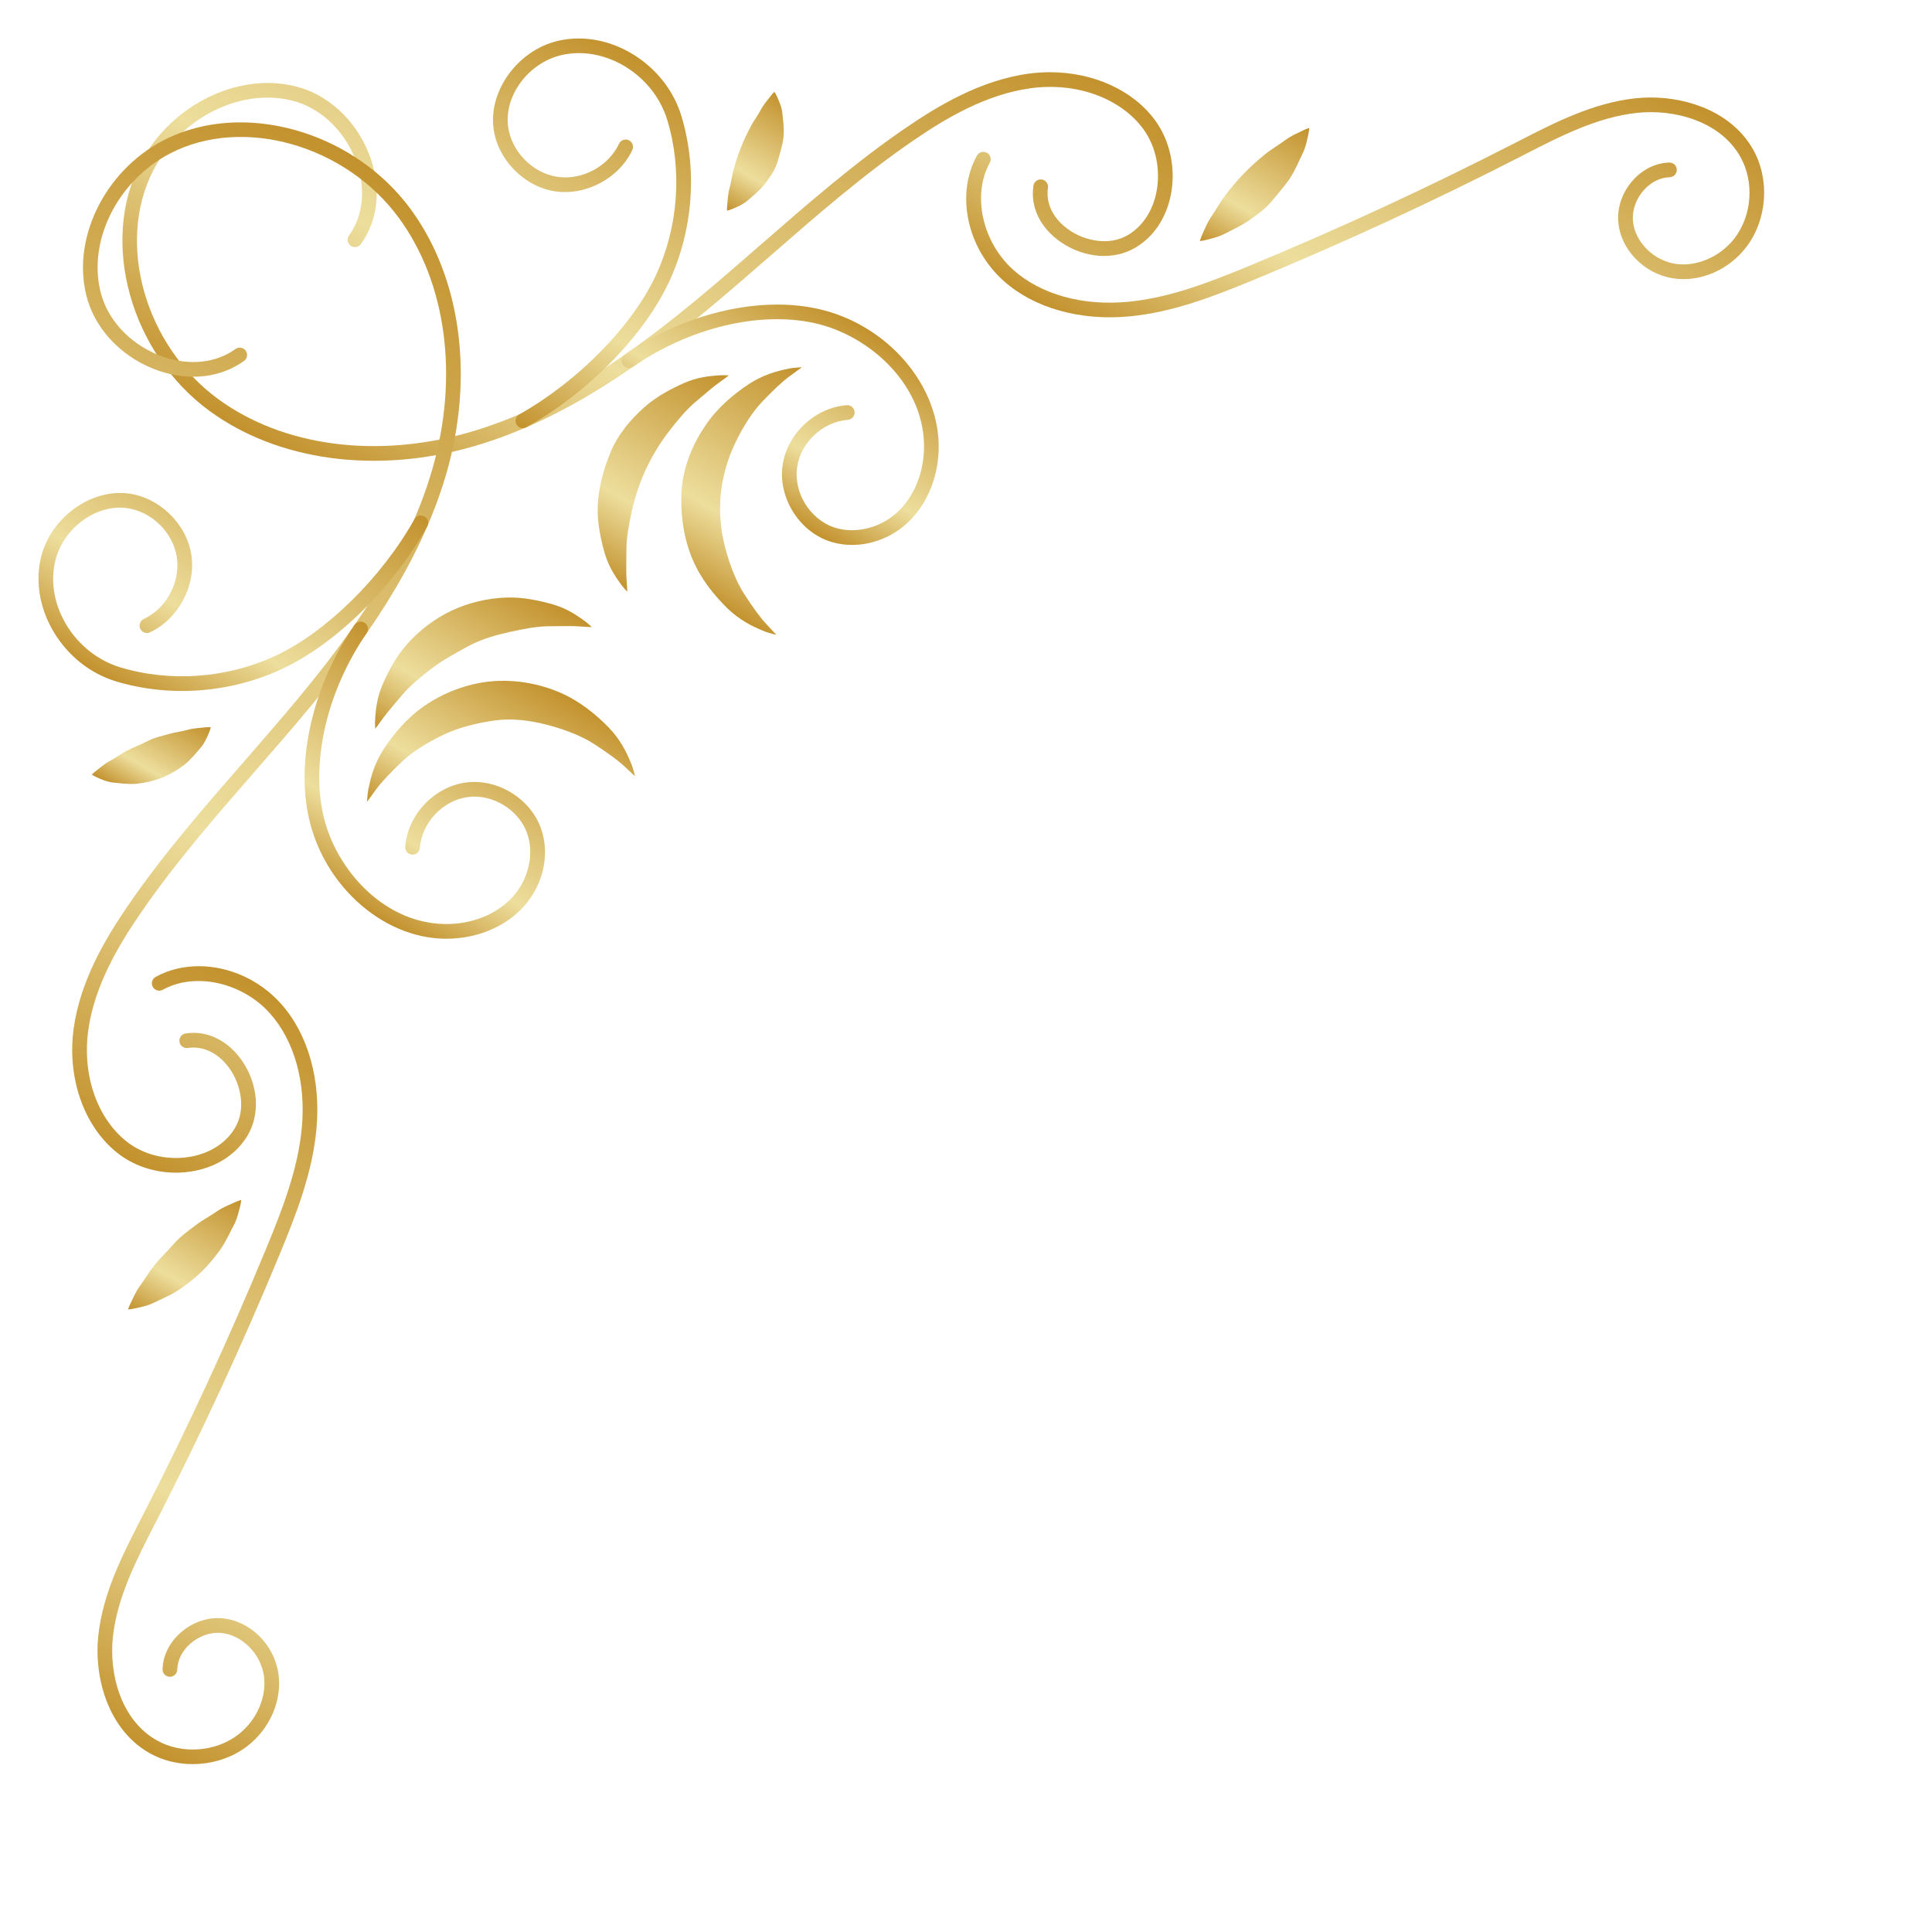 <svg width="260" height="260" viewBox="0 0 260 260" fill="none" xmlns="http://www.w3.org/2000/svg">
<path d="M141.298 9.719C140.378 9.719 139.448 9.78 138.516 9.902C131.988 10.765 126.2 14.263 121.885 17.215C115.029 21.902 108.684 27.436 102.544 32.786C99.708 35.257 96.779 37.81 93.842 40.241C86.01 46.727 75.446 54.629 63.152 58.178C50.725 61.766 38.091 60.093 29.354 53.699C19.509 46.494 15.593 32.693 20.627 22.937C24.389 15.649 32.826 11.591 39.841 13.688C43.526 14.796 46.671 17.995 48.041 22.036C49.238 25.561 48.849 29.079 46.971 31.688C46.651 32.13 46.752 32.746 47.194 33.064C47.632 33.388 48.253 33.284 48.571 32.841C50.828 29.709 51.318 25.54 49.911 21.402C48.337 16.765 44.694 13.086 40.406 11.8C32.516 9.426 23.056 13.923 18.871 22.032C13.411 32.618 17.591 47.539 28.189 55.294C37.412 62.049 50.69 63.834 63.699 60.078C76.34 56.426 87.121 48.372 95.102 41.764C98.057 39.317 100.996 36.756 103.839 34.277C109.936 28.964 116.24 23.468 122.998 18.851C127.134 16.021 132.662 12.671 138.772 11.865C144.883 11.05 150.8 13.21 153.843 17.342C155.561 19.678 156.227 22.874 155.619 25.885C155.109 28.419 153.758 30.455 151.815 31.617C149.269 33.137 146.024 32.403 143.941 30.997C141.786 29.545 140.698 27.408 141.03 25.283C141.115 24.746 140.743 24.24 140.206 24.155C139.675 24.07 139.165 24.438 139.078 24.979C138.624 27.88 140.028 30.742 142.835 32.634C146.012 34.777 149.939 35.043 152.83 33.309C155.257 31.86 156.934 29.359 157.556 26.276C158.271 22.726 157.477 18.947 155.433 16.171C152.445 12.106 147.089 9.719 141.298 9.719Z" fill="url(#paint0_linear_21919_819)"/>
<path d="M222.125 13.118C221.43 13.118 220.746 13.156 220.085 13.227C214.389 13.845 209.222 16.495 204.228 19.063L203.716 19.323C192.096 25.284 180.086 30.834 168.017 35.822C162.621 38.052 157.319 40.094 151.793 40.613C145.688 41.198 140.068 39.624 136.374 36.324C132.188 32.581 130.793 26.246 133.201 21.901C133.465 21.425 133.292 20.823 132.816 20.558C132.338 20.297 131.739 20.465 131.473 20.943C128.591 26.149 130.132 33.393 135.059 37.795C139.163 41.459 145.327 43.197 151.977 42.578C157.775 42.035 163.228 39.934 168.77 37.645C180.888 32.639 192.949 27.065 204.617 21.081L205.128 20.819C209.963 18.334 214.964 15.765 220.296 15.19C225.283 14.647 231.52 16.282 234.231 21.14C236.101 24.502 235.779 28.983 233.447 32.038C231.537 34.541 228.342 35.933 225.494 35.512C222.494 35.064 219.972 32.506 219.749 29.686C219.636 28.266 220.191 26.73 221.23 25.572C222.196 24.498 223.426 23.888 224.698 23.85C225.241 23.834 225.672 23.38 225.656 22.833C225.64 22.29 225.221 21.877 224.639 21.875C222.824 21.927 221.09 22.772 219.759 24.253C218.345 25.829 217.624 27.865 217.78 29.84C218.074 33.6 221.268 36.877 225.2 37.463C228.802 38.005 232.647 36.342 235.017 33.237C237.814 29.576 238.199 24.208 235.957 20.181C233.177 15.194 227.329 13.118 222.125 13.118Z" fill="url(#paint1_linear_21919_819)"/>
<path d="M104.598 40.989C97.85 40.989 90.392 43.381 84.085 47.718C83.634 48.026 83.522 48.642 83.83 49.09C84.138 49.542 84.76 49.651 85.202 49.345C92.822 44.102 102.165 41.854 109.587 43.477C117.094 45.121 124.666 51.978 124.342 60.606C124.217 63.954 122.878 67.019 120.667 69.016C118.318 71.137 114.9 71.909 112.162 70.943C108.967 69.813 106.816 66.296 107.265 62.937C107.717 59.577 110.715 56.749 114.096 56.5C114.639 56.459 115.046 55.985 115.008 55.442C114.969 54.899 114.473 54.488 113.95 54.529C109.674 54.845 105.878 58.424 105.309 62.674C104.739 66.924 107.46 71.374 111.503 72.805C114.951 74.018 119.069 73.114 121.99 70.481C124.595 68.131 126.171 64.558 126.317 60.679C126.641 52.025 119.478 43.622 110.008 41.55C108.288 41.173 106.469 40.989 104.598 40.989Z" fill="url(#paint2_linear_21919_819)"/>
<path d="M77.871 5.178C76.948 5.178 76.026 5.281 75.116 5.49C69.773 6.729 65.784 12.096 66.408 17.212C66.92 21.408 70.455 25.074 74.63 25.739C78.827 26.389 83.306 24.013 85.095 20.184C85.326 19.69 85.113 19.102 84.619 18.87C84.129 18.64 83.539 18.851 83.306 19.346C81.874 22.408 78.293 24.321 74.942 23.786C71.604 23.255 68.778 20.324 68.369 16.971C67.864 12.809 71.158 8.435 75.564 7.414C81.443 6.053 87.959 10.064 89.805 16.175C91.844 22.919 91.288 30.519 88.281 37.02C85.133 43.83 77.738 51.364 69.882 55.767C69.406 56.035 69.236 56.636 69.503 57.111C69.772 57.589 70.372 57.757 70.848 57.491C79.168 52.828 86.715 45.118 90.076 37.85C93.285 30.914 93.876 22.807 91.697 15.604C89.841 9.476 83.886 5.18 77.871 5.178Z" fill="url(#paint3_linear_21919_819)"/>
<path d="M107.916 49.421C107.916 49.421 107.728 49.433 107.383 49.453C107.037 49.488 106.512 49.508 105.88 49.67C104.6 49.925 102.7 50.426 100.755 51.7C98.845 52.976 96.651 54.73 94.96 57.212C93.281 59.669 91.937 62.75 91.725 66.046C91.536 69.32 92.043 72.581 93.226 75.334C94.413 78.093 96.238 80.232 97.873 81.846C99.54 83.467 101.314 84.318 102.522 84.81C103.113 85.088 103.626 85.205 103.958 85.306C104.296 85.391 104.477 85.436 104.477 85.436C104.477 85.436 103.972 84.891 103.113 83.965C102.256 83.06 101.246 81.611 100.156 79.944C99.066 78.257 98.227 76.077 97.615 73.784C96.998 71.477 96.767 68.979 96.987 66.552C97.231 64.126 97.928 61.717 98.967 59.566C100 57.427 101.241 55.446 102.631 53.997C104.013 52.561 105.283 51.333 106.296 50.608C107.315 49.859 107.916 49.421 107.916 49.421Z" fill="url(#paint4_linear_21919_819)"/>
<path d="M98.076 50.533C98.076 50.533 97.466 50.444 96.413 50.537C95.365 50.62 93.799 50.785 92.102 51.526C90.431 52.273 88.433 53.266 86.657 54.852C84.894 56.424 83.187 58.428 82.184 60.82C81.198 63.2 80.535 65.696 80.444 68.072C80.353 70.452 80.871 72.624 81.362 74.388C81.87 76.168 82.747 77.479 83.353 78.338C83.954 79.207 84.416 79.618 84.416 79.618C84.416 79.618 84.398 78.994 84.325 77.988C84.24 76.981 84.307 75.547 84.301 73.948C84.301 72.332 84.649 70.49 85.064 68.629C85.48 66.757 86.132 64.859 86.965 63.066C87.813 61.278 88.855 59.566 90.028 58.045C91.194 56.535 92.392 55.091 93.635 54.06C94.867 53.037 95.93 52.073 96.759 51.496C97.585 50.914 98.076 50.533 98.076 50.533Z" fill="url(#paint5_linear_21919_819)"/>
<path d="M97.836 28.352C97.836 28.352 98.19 28.285 98.699 28.06C99.205 27.835 99.997 27.532 100.662 26.938C101.332 26.351 102.197 25.684 102.89 24.803C103.571 23.92 104.288 22.935 104.63 21.793C104.956 20.65 105.325 19.526 105.444 18.414C105.55 17.298 105.379 16.216 105.296 15.331C105.227 14.443 104.857 13.678 104.644 13.167C104.429 12.653 104.213 12.361 104.213 12.361C104.213 12.361 103.939 12.612 103.617 13.046C103.295 13.483 102.748 14.071 102.371 14.79C102.009 15.517 101.391 16.293 100.961 17.15C100.516 18.007 100.08 18.908 99.716 19.836C99.341 20.758 99.039 21.714 98.774 22.642C98.5 23.561 98.411 24.55 98.174 25.326C97.957 26.11 97.945 26.912 97.878 27.45C97.812 27.985 97.836 28.352 97.836 28.352Z" fill="url(#paint6_linear_21919_819)"/>
<path d="M161.467 32.44C161.467 32.44 161.874 32.414 162.496 32.244C163.114 32.075 164.052 31.881 164.966 31.387C165.877 30.894 167.026 30.396 168.087 29.661C169.141 28.923 170.279 28.129 171.148 27.072C172.011 26.012 172.929 25.006 173.636 23.93C174.338 22.848 174.796 21.68 175.258 20.754C175.724 19.828 175.886 18.882 176.032 18.256C176.18 17.628 176.19 17.219 176.19 17.219C176.19 17.219 175.791 17.33 175.222 17.616C174.654 17.902 173.779 18.254 172.971 18.854C172.169 19.463 171.108 20.051 170.162 20.831C169.211 21.609 168.243 22.468 167.35 23.399C166.452 24.323 165.624 25.32 164.881 26.3C164.135 27.273 163.582 28.352 162.999 29.173C162.429 30.005 162.105 30.888 161.836 31.464C161.567 32.041 161.467 32.44 161.467 32.44Z" fill="url(#paint7_linear_21919_819)"/>
<path d="M32.35 16.47C28.728 16.47 25.189 17.243 22.031 18.87C13.924 23.055 9.429 32.513 11.799 40.405C13.085 44.692 16.766 48.336 21.401 49.91C25.535 51.316 29.706 50.831 32.84 48.569C33.284 48.251 33.383 47.633 33.063 47.193C32.745 46.75 32.121 46.65 31.687 46.969C29.08 48.848 25.56 49.235 22.035 48.04C17.994 46.669 14.795 43.525 13.687 39.84C11.584 32.829 15.644 24.39 22.936 20.626C32.69 15.59 46.495 19.506 53.697 29.353C60.09 38.088 61.767 50.722 58.178 63.148C54.628 75.442 46.728 86.008 40.242 93.843C37.807 96.784 35.249 99.718 32.775 102.556C27.429 108.691 21.899 115.034 17.214 121.885C14.262 126.202 10.762 131.993 9.901 138.516C9.002 145.332 11.461 151.974 16.163 155.434C18.94 157.478 22.72 158.27 26.269 157.557C29.356 156.937 31.852 155.258 33.306 152.831C35.038 149.935 34.771 146.013 32.631 142.837C30.739 140.031 27.871 138.623 24.976 139.079C24.439 139.162 24.069 139.668 24.152 140.207C24.237 140.746 24.743 141.113 25.28 141.03C27.395 140.702 29.538 141.787 30.993 143.941C32.4 146.025 33.136 149.27 31.611 151.816C30.448 153.759 28.412 155.11 25.88 155.619C22.868 156.224 19.673 155.56 17.335 153.842C13.203 150.8 11.054 144.885 11.862 138.773C12.666 132.662 16.017 127.133 18.847 122.997C23.467 116.243 28.955 109.945 34.266 103.852C36.748 101.004 39.314 98.061 41.765 95.101C48.375 87.12 56.427 76.339 60.078 63.695C63.835 50.684 62.045 37.409 55.293 28.186C49.85 20.748 40.874 16.47 32.35 16.47Z" fill="url(#paint8_linear_21919_819)"/>
<path d="M26.753 130.025C24.709 130.025 22.709 130.493 20.945 131.47C20.469 131.735 20.295 132.335 20.56 132.813C20.826 133.291 21.421 133.463 21.903 133.198C26.248 130.793 32.583 132.187 36.326 136.374C39.626 140.067 41.188 145.686 40.615 151.792C40.096 157.32 38.054 162.621 35.824 168.017C30.835 180.091 25.284 192.103 19.327 203.718L19.067 204.227C16.499 209.222 13.849 214.388 13.231 220.084C12.62 225.715 14.534 232.805 20.183 235.955C24.206 238.198 29.575 237.813 33.241 235.015C36.342 232.645 38.001 228.792 37.465 225.199C36.879 221.265 33.602 218.076 29.842 217.779C27.875 217.627 25.831 218.344 24.255 219.76C22.774 221.091 21.928 222.823 21.879 224.64C21.863 225.185 22.294 225.64 22.839 225.656C23.398 225.652 23.838 225.241 23.854 224.696C23.89 223.426 24.5 222.193 25.576 221.23C26.733 220.191 28.272 219.634 29.688 219.748C32.508 219.97 35.068 222.494 35.514 225.492C35.939 228.339 34.544 231.537 32.042 233.447C28.987 235.783 24.504 236.105 21.142 234.231C16.284 231.521 14.653 225.28 15.192 220.297C15.768 214.965 18.338 209.965 20.822 205.13L21.085 204.618C27.065 192.956 32.639 180.895 37.649 168.771C39.938 163.231 42.039 157.778 42.582 151.978C43.205 145.326 41.463 139.161 37.799 135.061C34.886 131.802 30.735 130.025 26.753 130.025Z" fill="url(#paint9_linear_21919_819)"/>
<path d="M48.534 83.656C48.222 83.656 47.912 83.804 47.72 84.085C42.179 92.141 39.815 102.072 41.553 110.008C43.626 119.478 52.047 126.692 60.684 126.315C64.563 126.171 68.133 124.593 70.486 121.99C73.118 119.073 74.031 114.955 72.81 111.503C71.38 107.46 66.939 104.737 62.679 105.309C58.431 105.88 54.852 109.674 54.534 113.952C54.492 114.495 54.901 114.969 55.446 115.01C55.991 115.056 56.465 114.643 56.505 114.098C56.756 110.717 59.584 107.717 62.941 107.267C66.287 106.812 69.814 108.965 70.948 112.162C71.915 114.898 71.143 118.316 69.02 120.667C67.023 122.877 63.958 124.216 60.611 124.342C51.959 124.668 45.125 117.094 43.482 109.585C41.859 102.167 44.106 92.826 49.35 85.203C49.658 84.752 49.545 84.138 49.095 83.83C48.923 83.711 48.728 83.656 48.534 83.656Z" fill="url(#paint10_linear_21919_819)"/>
<path d="M16.149 66.342C11.374 66.342 6.644 70.142 5.494 75.117C3.908 81.964 8.54 89.556 15.608 91.693C22.813 93.871 30.922 93.279 37.854 90.071C45.124 86.71 52.832 79.164 57.495 70.843C57.761 70.369 57.592 69.767 57.116 69.498C56.642 69.236 56.039 69.401 55.771 69.877C51.368 77.736 43.834 85.13 37.024 88.276C30.527 91.284 22.931 91.841 16.179 89.803C10.07 87.954 6.059 81.435 7.418 75.563C8.439 71.157 12.821 67.869 16.975 68.367C20.328 68.775 23.261 71.602 23.79 74.941C24.323 78.279 22.414 81.873 19.351 83.301C18.857 83.532 18.643 84.119 18.875 84.615C19.106 85.11 19.696 85.32 20.188 85.091C24.017 83.303 26.407 78.802 25.744 74.627C25.078 70.452 21.412 66.917 17.216 66.406C16.858 66.364 16.503 66.342 16.149 66.342Z" fill="url(#paint11_linear_21919_819)"/>
<path d="M49.395 107.907C49.395 107.907 49.832 107.306 50.578 106.283C51.305 105.268 52.534 103.996 53.971 102.612C55.423 101.22 57.408 99.977 59.549 98.942C61.713 97.898 64.138 97.313 66.546 96.958C68.979 96.624 71.491 96.969 73.792 97.588C76.089 98.202 78.273 99.043 79.962 100.135C81.631 101.227 83.08 102.239 83.987 103.098C84.915 103.959 85.46 104.464 85.46 104.464C85.46 104.464 85.415 104.283 85.33 103.945C85.229 103.611 85.112 103.098 84.834 102.505C84.34 101.295 83.489 99.519 81.866 97.85C80.25 96.213 78.107 94.386 75.346 93.197C72.599 92.014 69.327 91.392 66.046 91.696C62.768 92.018 59.671 93.251 57.2 94.935C54.716 96.628 52.958 98.824 51.681 100.736C50.407 102.685 49.903 104.587 49.646 105.869C49.484 106.501 49.465 107.028 49.429 107.373C49.407 107.719 49.395 107.907 49.395 107.907Z" fill="url(#paint12_linear_21919_819)"/>
<path d="M50.505 98.067C50.505 98.067 50.886 97.576 51.471 96.752C52.048 95.923 53.013 94.856 54.036 93.622C55.069 92.377 56.513 91.177 58.028 90.01C59.556 88.831 61.32 87.888 63.054 86.942C64.81 86 66.757 85.453 68.625 85.039C70.49 84.624 72.336 84.276 73.952 84.276C75.555 84.282 76.991 84.215 77.998 84.302C79.006 84.375 79.63 84.393 79.63 84.393C79.63 84.393 79.219 83.931 78.348 83.328C77.487 82.722 76.174 81.843 74.392 81.336C72.627 80.844 70.452 80.326 68.068 80.417C65.697 80.506 63.149 81.065 60.806 82.159C58.468 83.263 56.412 84.867 54.832 86.636C53.244 88.414 52.249 90.415 51.501 92.087C50.76 93.784 50.592 95.354 50.509 96.403C50.416 97.457 50.505 98.067 50.505 98.067Z" fill="url(#paint13_linear_21919_819)"/>
<path d="M28.37 97.857C28.37 97.857 28.001 97.833 27.466 97.9C26.928 97.967 26.125 97.979 25.341 98.196C24.564 98.435 23.575 98.524 22.655 98.799C21.723 99.065 20.725 99.263 19.844 99.743C18.954 100.213 18.012 100.544 17.154 100.987C16.297 101.417 15.519 102.036 14.793 102.397C14.074 102.774 13.483 103.321 13.047 103.643C12.612 103.965 12.361 104.24 12.361 104.24C12.361 104.24 12.654 104.455 13.167 104.67C13.679 104.885 14.445 105.253 15.334 105.322C16.22 105.403 17.303 105.575 18.421 105.468C19.532 105.35 20.7 105.087 21.803 104.652C22.904 104.206 23.931 103.594 24.817 102.912C25.7 102.217 26.368 101.352 26.954 100.683C27.549 100.015 27.853 99.225 28.076 98.72C28.303 98.21 28.37 97.857 28.37 97.857Z" fill="url(#paint14_linear_21919_819)"/>
<path d="M32.464 161.484C32.464 161.484 32.065 161.584 31.486 161.853C30.908 162.122 30.025 162.446 29.196 163.016C28.374 163.599 27.296 164.152 26.322 164.898C25.34 165.643 24.266 166.388 23.421 167.367C22.57 168.343 21.63 169.23 20.853 170.181C20.073 171.127 19.485 172.19 18.877 172.992C18.274 173.8 17.925 174.672 17.638 175.243C17.352 175.812 17.241 176.211 17.241 176.211C17.241 176.211 17.652 176.201 18.278 176.053C18.904 175.905 19.85 175.745 20.776 175.279C21.705 174.817 22.872 174.358 23.954 173.655C25.03 172.95 26.115 172.111 27.098 171.167C28.076 170.217 28.949 169.16 29.687 168.106C30.422 167.045 30.922 165.896 31.415 164.983C31.909 164.069 32.103 163.131 32.273 162.513C32.437 161.891 32.464 161.484 32.464 161.484Z" fill="url(#paint15_linear_21919_819)"/>
<defs>
<linearGradient id="paint0_linear_21919_819" x1="59.894" y1="73.81" x2="109.332" y2="-11.819" gradientUnits="userSpaceOnUse">
<stop stop-color="#C3922E"/>
<stop offset="0.327" stop-color="#EDDE9D"/>
<stop offset="1" stop-color="#C3922E"/>
</linearGradient>
<linearGradient id="paint1_linear_21919_819" x1="166.425" y1="56.312" x2="200.322" y2="-2.398" gradientUnits="userSpaceOnUse">
<stop stop-color="#C3922E"/>
<stop offset="0.327" stop-color="#EDDE9D"/>
<stop offset="1" stop-color="#C3922E"/>
</linearGradient>
<linearGradient id="paint2_linear_21919_819" x1="99.36" y1="65.961" x2="113.096" y2="42.17" gradientUnits="userSpaceOnUse">
<stop stop-color="#C3922E"/>
<stop offset="0.327" stop-color="#EDDE9D"/>
<stop offset="1" stop-color="#C3922E"/>
</linearGradient>
<linearGradient id="paint3_linear_21919_819" x1="62.402" y1="53.176" x2="87.96" y2="8.908" gradientUnits="userSpaceOnUse">
<stop stop-color="#C3922E"/>
<stop offset="0.327" stop-color="#EDDE9D"/>
<stop offset="1" stop-color="#C3922E"/>
</linearGradient>
<linearGradient id="paint4_linear_21919_819" x1="94.472" y1="80.347" x2="111.224" y2="51.332" gradientUnits="userSpaceOnUse">
<stop stop-color="#C3922E"/>
<stop offset="0.327" stop-color="#EDDE9D"/>
<stop offset="1" stop-color="#C3922E"/>
</linearGradient>
<linearGradient id="paint5_linear_21919_819" x1="79.466" y1="76.758" x2="95.475" y2="49.031" gradientUnits="userSpaceOnUse">
<stop stop-color="#C3922E"/>
<stop offset="0.327" stop-color="#EDDE9D"/>
<stop offset="1" stop-color="#C3922E"/>
</linearGradient>
<linearGradient id="paint6_linear_21919_819" x1="97.776" y1="28.317" x2="106.295" y2="13.562" gradientUnits="userSpaceOnUse">
<stop stop-color="#C3922E"/>
<stop offset="0.327" stop-color="#EDDE9D"/>
<stop offset="1" stop-color="#C3922E"/>
</linearGradient>
<linearGradient id="paint7_linear_21919_819" x1="164.051" y1="33.931" x2="174.323" y2="16.14" gradientUnits="userSpaceOnUse">
<stop stop-color="#C3922E"/>
<stop offset="0.327" stop-color="#EDDE9D"/>
<stop offset="1" stop-color="#C3922E"/>
</linearGradient>
<linearGradient id="paint8_linear_21919_819" x1="-6.761" y1="142.277" x2="59.346" y2="27.775" gradientUnits="userSpaceOnUse">
<stop stop-color="#C3922E"/>
<stop offset="0.327" stop-color="#EDDE9D"/>
<stop offset="1" stop-color="#C3922E"/>
</linearGradient>
<linearGradient id="paint9_linear_21919_819" x1="2.849" y1="225.95" x2="51.321" y2="141.994" gradientUnits="userSpaceOnUse">
<stop stop-color="#C3922E"/>
<stop offset="0.327" stop-color="#EDDE9D"/>
<stop offset="1" stop-color="#C3922E"/>
</linearGradient>
<linearGradient id="paint10_linear_21919_819" x1="48.226" y1="121.998" x2="64.972" y2="92.993" gradientUnits="userSpaceOnUse">
<stop stop-color="#C3922E"/>
<stop offset="0.327" stop-color="#EDDE9D"/>
<stop offset="1" stop-color="#C3922E"/>
</linearGradient>
<linearGradient id="paint11_linear_21919_819" x1="19.033" y1="94.097" x2="39.205" y2="59.158" gradientUnits="userSpaceOnUse">
<stop stop-color="#C3922E"/>
<stop offset="0.327" stop-color="#EDDE9D"/>
<stop offset="1" stop-color="#C3922E"/>
</linearGradient>
<linearGradient id="paint12_linear_21919_819" x1="61.468" y1="114.876" x2="74.383" y2="92.507" gradientUnits="userSpaceOnUse">
<stop stop-color="#C3922E"/>
<stop offset="0.327" stop-color="#EDDE9D"/>
<stop offset="1" stop-color="#C3922E"/>
</linearGradient>
<linearGradient id="paint13_linear_21919_819" x1="57.471" y1="102.09" x2="70.856" y2="78.907" gradientUnits="userSpaceOnUse">
<stop stop-color="#C3922E"/>
<stop offset="0.327" stop-color="#EDDE9D"/>
<stop offset="1" stop-color="#C3922E"/>
</linearGradient>
<linearGradient id="paint14_linear_21919_819" x1="17.1" y1="106.989" x2="23.872" y2="95.26" gradientUnits="userSpaceOnUse">
<stop stop-color="#C3922E"/>
<stop offset="0.327" stop-color="#EDDE9D"/>
<stop offset="1" stop-color="#C3922E"/>
</linearGradient>
<linearGradient id="paint15_linear_21919_819" x1="20.062" y1="177.841" x2="30.246" y2="160.203" gradientUnits="userSpaceOnUse">
<stop stop-color="#C3922E"/>
<stop offset="0.327" stop-color="#EDDE9D"/>
<stop offset="1" stop-color="#C3922E"/>
</linearGradient>
</defs>
</svg>
